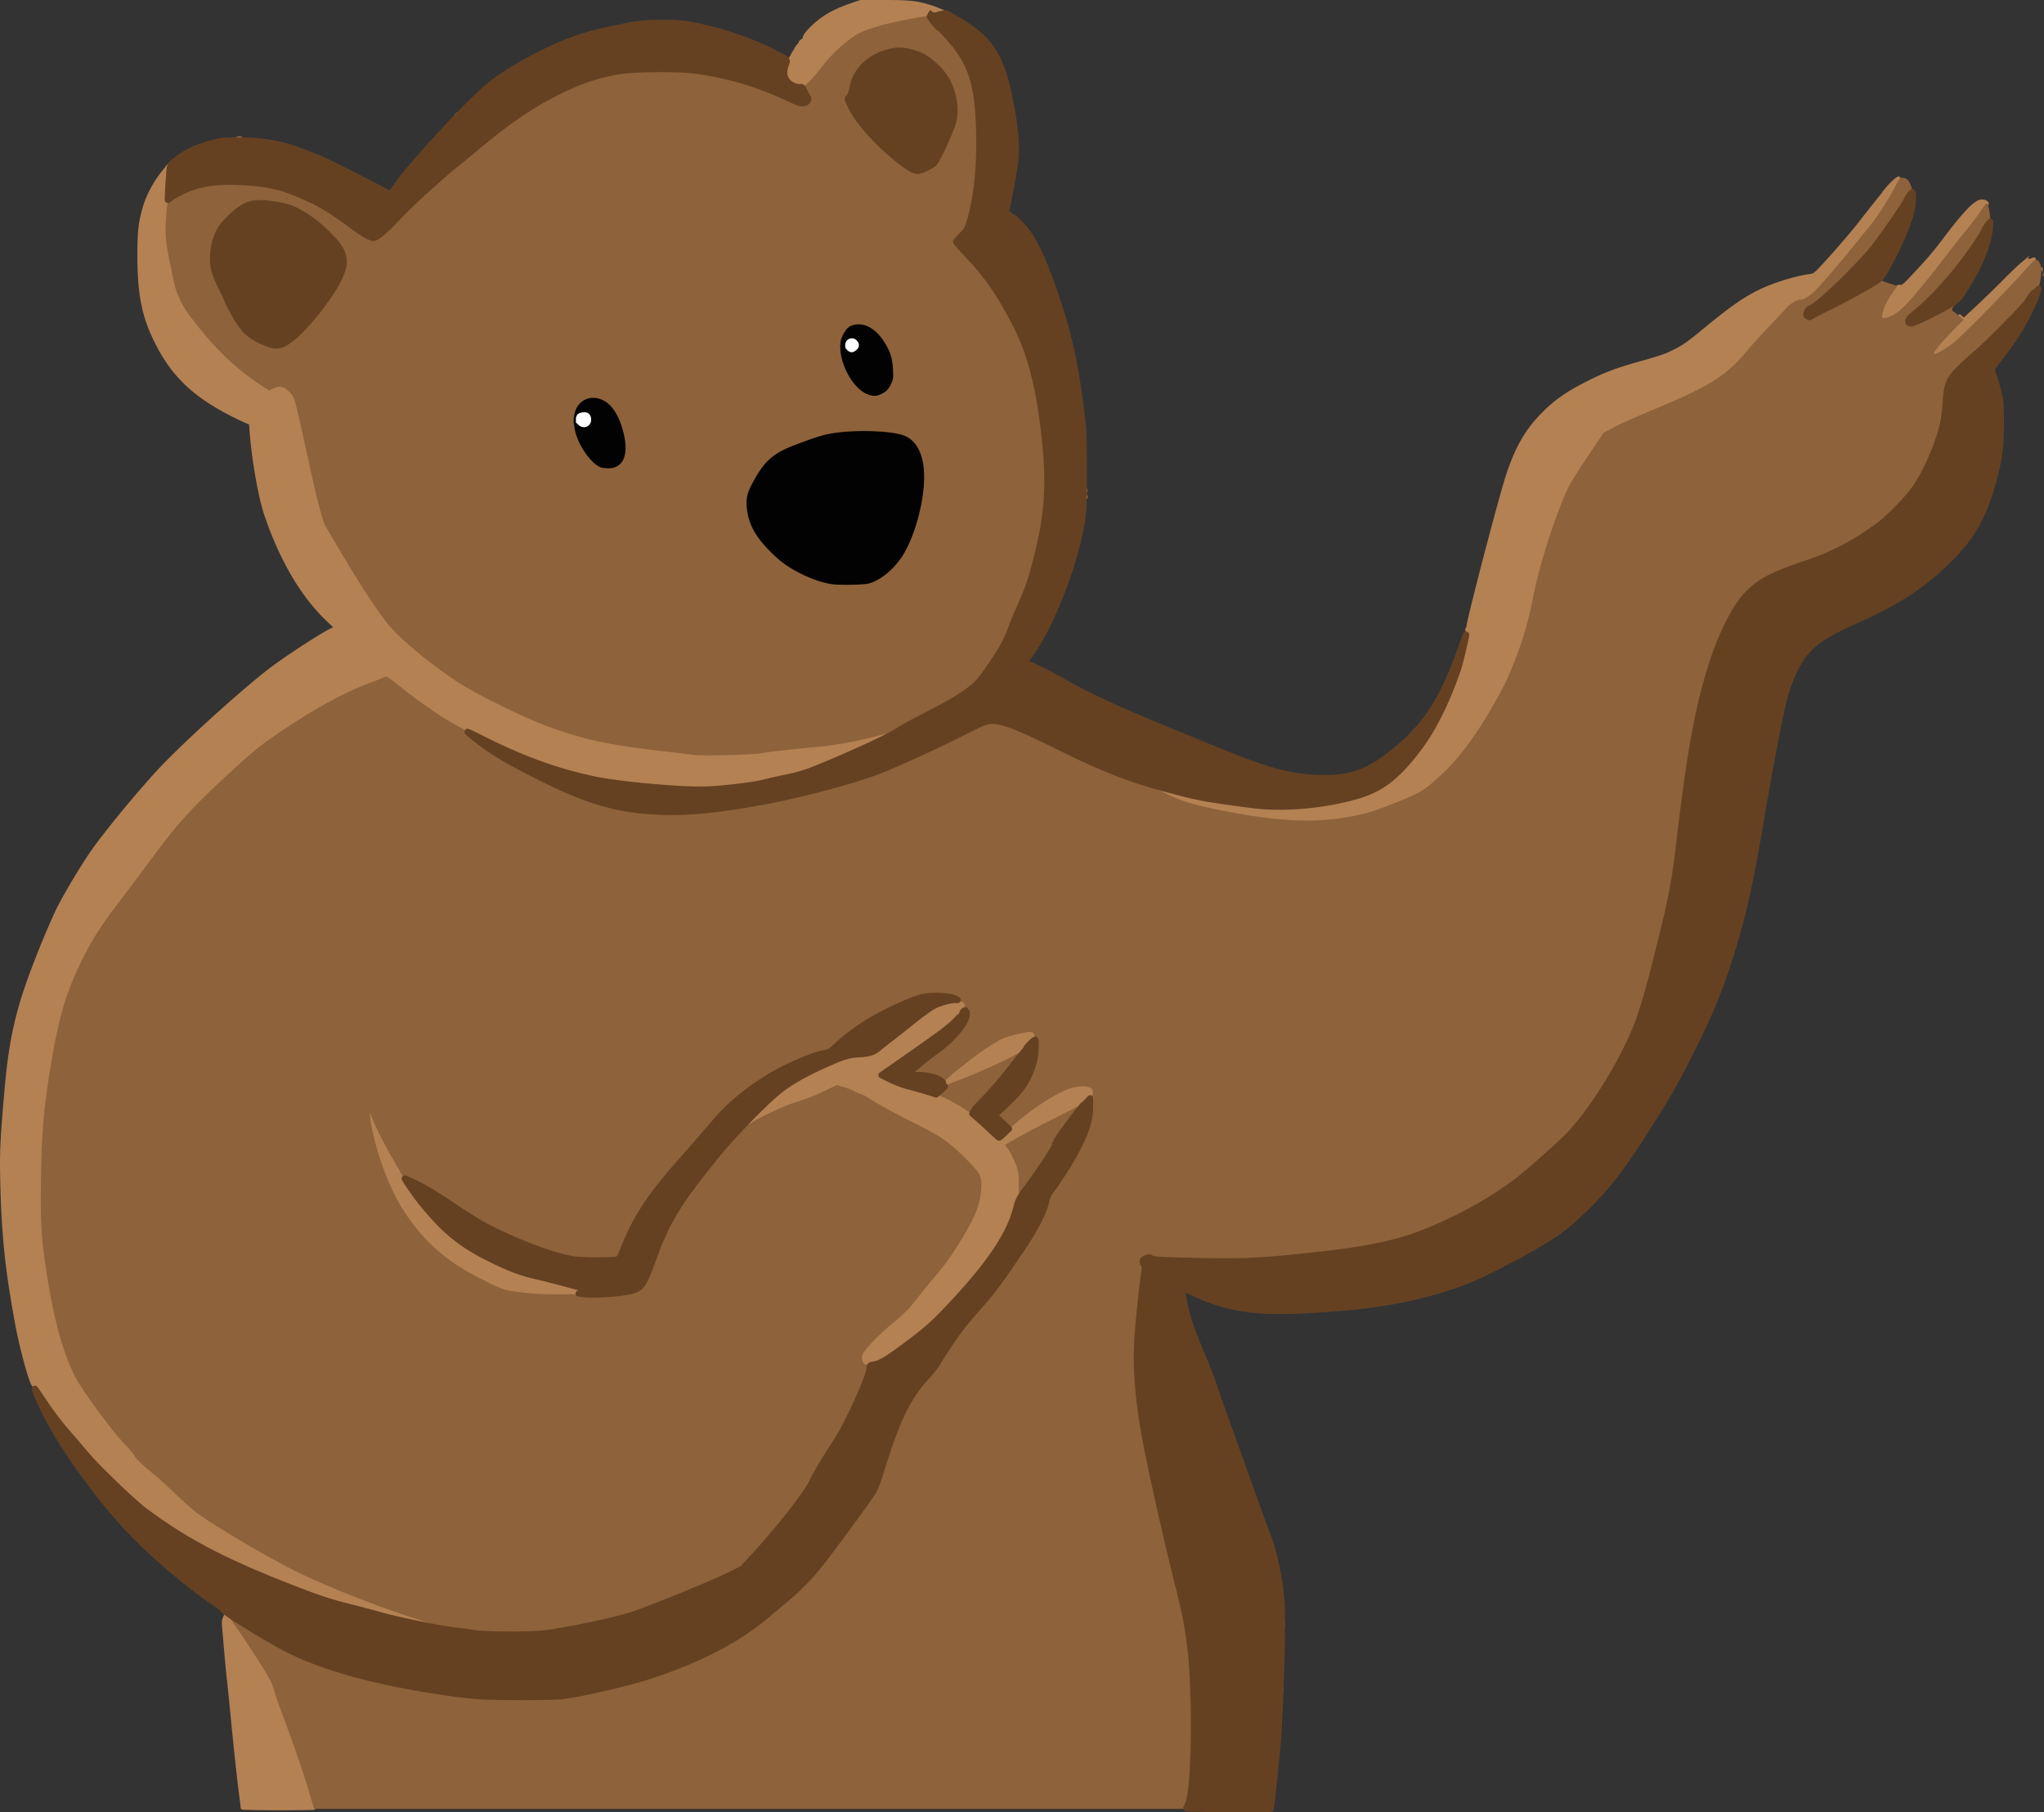 <svg width="493" height="437" fill="none" xmlns="http://www.w3.org/2000/svg"><rect width="100%" height="100%" fill="#333333" stroke="none"/><circle cx="141.5" cy="101.5" r="4.5" fill="#fff"/><circle cx="205.5" cy="83.5" r="4.5" fill="#fff"/><path d="M207.541 0a.326.326 0 00-.106.018l-2.577.89c-3.108 1.075-5.59 2.37-7.633 3.996-.92.733-1.828 1.601-2.495 2.349a8.611 8.611 0 00-.795 1.006 2.193 2.193 0 00-.219.408c-.051.13-.101.268-.029.456-.037-.099 0-.057-.06.029-.06.085-.174.198-.311.287-.182.12-.335.238-.451.351a.852.852 0 00-.152.184c-.022.038-.048.082-.059.16-.002.011.014.03.014.045-.009.02-.037.069-.08.132-.09.132-.238.318-.413.509-.197.215-.36.431-.475.625a1.466 1.466 0 00-.135.284.625.625 0 00-.032.198.829.829 0 00-.112.105c-.071.08-.141.175-.216.289-.152.228-.322.53-.485.862a4.88 4.88 0 01-.444.748 1.304 1.304 0 01-.149.169c-.137.008-.271.051-.351.138a.698.698 0 00-.174.44c-.003.033-.049.26-.122.51-.074.252-.173.55-.277.83-.343.917-.367 1.814-.064 2.613.304.799.925 1.486 1.811 2.027.878.535 1.916.602 2.893.275.976-.328 1.899-1.042 2.613-2.07 3.087-4.442 7.881-9.007 11.095-10.625 2.714-1.366 8.7-2.872 16.971-4.225.922-.151 1.76-.306 2.372-.434a13.8 13.8 0 00.736-.17c.09-.025.163-.047.227-.071.032-.013.062-.024.103-.05a.332.332 0 00.079-.064.32.32 0 00.093-.23c0-.141-.06-.205-.097-.25a.678.678 0 00-.11-.101 2.132 2.132 0 00-.264-.166 9.893 9.893 0 00-.817-.387 26.268 26.268 0 00-2.335-.864C221.271.203 219.434 0 213.399 0h-5.858zm-14.872 10.184c.009.183.182.481 0 0zm-82.033 17.113c-.724.55-.842 3.516-2.143 2.948.587-.802 1.257-3.92 2.143-2.948zm-53.973 5.925c-1.604.816 1.4-1.135 1.944.108-1.433-.282-.99-.178-1.944-.108zM40.86 39.364c-.452.097-1.322 1.186-.971.927-2.414 2.69-4.468 6.322-5.433 9.614-1.06 3.617-1.319 5.896-1.319 11.572 0 9.673 1.074 14.986 4.347 21.468 4.012 7.945 9.305 12.926 18.726 17.641a78.71 78.71 0 002.206 1.063c.63.29 1.056.483 1.308.551.212.056.25.084.291.154.041.069.09.263.111.631.407 6.753 2.071 16.636 3.558 21.039 3.827 11.34 9.1 20.236 15.552 26.193l1.11 1.025-.588.3c-2.688 1.37-10.062 6.151-14.05 9.098-5.767 4.262-18.804 15.924-26.018 23.266-4.465 4.545-13.193 14.971-17.245 20.598-2.627 3.648-7.176 11.234-8.988 14.99-.94 1.951-2.769 6.196-4.076 9.464-5.429 13.564-7.156 20.679-8.336 34.347-1.013 11.721-1.15 14.71-.988 21.475.32 13.376 1.164 21.403 3.674 34.963.533 2.879 1.403 6.486 2.208 9.381.403 1.448.79 2.716 1.112 3.632.16.457.305.825.433 1.094.065.134.124.242.191.335.034.047.07.09.122.134.015.012.052.014.07.026-.049.129-.098.228-.048.416.025.095.138.243.283.272.026.005.032-.012.055-.012.017.015.025.021.051.048.093.098.233.265.396.477.328.424.759 1.036 1.208 1.724 2.254 3.454 4.081 5.874 6.433 8.52a175.109 175.109 0 013.702 4.325c2.283 2.781 10.52 10.938 13.298 13.169 9.042 7.258 19.088 12.721 34.914 18.996 7.915 3.139 10.76 4.113 15.497 5.305a366.03 366.03 0 017.695 2.046c2.144.6 6.358 1.588 9.395 2.203 3.062.621 4.956.972 5.782 1.064.206.023.316.043.478.012.041-.007.092-.01.176-.079a.355.355 0 00.112-.175.354.354 0 00-.013-.213c-.043-.104-.089-.131-.122-.157a.58.58 0 00-.091-.059c-.237-.13-.649-.265-1.358-.484-13.35-4.136-23.74-8.074-33.143-12.559-6.246-2.98-19.51-10.73-24.624-14.385-.977-.698-3.419-2.837-5.353-4.7-1.947-1.877-4.261-3.987-5.194-4.729-1.27-1.011-2.345-1.936-3.148-2.702-.802-.767-1.336-1.398-1.495-1.71-.15-.29-.489-.704-.972-1.27a46.465 46.465 0 00-1.724-1.894c-2.765-2.878-10.18-13.008-11.595-15.815-3.055-6.055-5.196-13.952-7.066-26.134-1.226-7.982-1.432-13.001-1.072-26.102.238-8.637.704-13.339 2.26-22.792 1.879-11.407 3.617-17.355 7.232-24.757 2.559-5.238 4.885-8.919 9.107-14.406a625.329 625.329 0 007.01-9.326c6.874-9.37 10.424-13.33 19.053-21.257 7.002-6.431 7.973-7.208 14.254-11.397 7.586-5.059 14.46-8.733 20.48-10.955a73.458 73.458 0 002.076-.801c.292-.118.544-.224.742-.311a3.53 3.53 0 00.433-.211c.06-.038.055-.038.115-.029.06.008.195.056.411.188.433.264 1.174.837 2.453 1.864 6.41 5.144 11.264 8.338 17.087 11.239 8.596 4.283 14.608 6.89 19.889 8.621 4.082 1.339 11.1 2.994 14.744 3.475 1.975.261 4.853.638 6.397.839 4.623.6 14.118 1.043 17.526.808 5.956-.411 10.043-.942 13.292-1.732 1.8-.438 4.549-1.069 6.097-1.401 2.911-.624 4.84-1.332 12.229-4.483 2.043-.871 5.352-2.393 8.156-3.724a202.098 202.098 0 003.604-1.746c.463-.232.839-.425 1.104-.57.133-.072.237-.131.316-.181.04-.025.073-.047.108-.075.017-.014.035-.028.06-.057.026-.029.087-.064.087-.225l-.012-.089s-.021-.058-.036-.082a.329.329 0 00-.094-.098c-.058-.04-.094-.046-.12-.051-.051-.011-.071-.008-.09-.007-.039 0-.065.004-.098.009-.065.01-.146.025-.248.046-.206.042-.496.108-.853.194-.715.171-1.698.419-2.779.704-6.049 1.594-10.239 2.366-15.588 2.874-6.744.64-10.882 1.11-13.262 1.509-1.034.174-4.661.399-8.038.486-4.912.126-6.601.086-8.853-.212a304.796 304.796 0 00-6.217-.738c-12.636-1.358-19.515-2.83-28.187-6.029-5.761-2.125-17.081-7.681-21.39-10.493-6.545-4.271-14.206-10.609-16.826-13.88-3.132-3.908-7.32-10.368-13.068-20.167-1.095-1.866-2.167-3.749-2.332-4.081-.098-.196-.281-.711-.495-1.414a76.484 76.484 0 01-.74-2.642 184.655 184.655 0 01-1.735-7.233c-2.198-10.03-3.235-14.815-3.902-17.291-.334-1.238-.575-1.905-.84-2.371-.265-.467-.546-.706-.883-1.043-.665-.667-1.298-1.088-1.985-1.233-.686-.145-1.393.002-2.16.374l-.887.43-1.739-1.14c-6.55-4.296-11.852-9.5-17.528-17.212-1.571-2.135-2.793-4.793-3.322-7.22-1.864-8.558-2.01-9.487-1.988-12.854.011-1.791.141-5.009.288-7.126.148-2.127.331-4.92.408-6.212l.14-2.343a.323.323 0 00-.329-.343h.002zm417.137 3.202c-1.132-.197-6.086 6.281-3.09 2.737-1.483 1.754-3.665 4.498-6.878 8.612-1.34 1.715-4.267 5.152-6.485 7.612-1.982 2.197-3.002 3.32-3.632 3.888-.63.567-.795.577-1.333.656-3.589.526-8.316 1.95-11.707 3.523-4.131 1.918-7.652 4.381-14.986 10.471-2.369 1.967-4.035 3.142-5.566 3.933-2.596 1.343-3.508 1.665-9.315 3.3-5.332 1.5-8.149 2.575-12.381 4.721-4.705 2.386-7.582 4.383-10.503 7.296-4.074 4.063-6.427 8.053-8.73 14.784-.861 2.516-3.332 11.593-5.572 20.159a854.986 854.986 0 00-2.946 11.549 187.912 187.912 0 00-.898 3.793 30.53 30.53 0 00-.23 1.116 4.833 4.833 0 00-.052.338.577.577 0 00.011.258c-.118.058-.224.144-.261.253a.657.657 0 00.023.465c-.017-.045-.002-.003 0 .061 0 .063-.004.157-.014.271-.021.228-.065.541-.127.91-.125.74-.322 1.712-.556 2.754-.468 2.084-1.088 4.459-1.566 5.842-1.495 4.326-4.124 10.358-5.739 13.185-3.839 6.716-9.507 12.854-13.76 14.995-5.791 2.917-19.377 4.958-27.519 4.097-8.166-.863-15.507-2.107-20.066-3.392-1.12-.316-2.693-.62-3.578-.687l-1.523-.116c-.352-.026-.485.451-.17.61l2.246 1.134c1.258.634 3.365 1.511 4.734 1.969 4.543 1.52 16.653 3.736 23.843 4.379 3.206.286 10.476.113 13.421-.323 5.177-.767 7.397-1.382 13.075-3.619 6.757-2.662 7.426-3.073 12.11-7.425 3.839-3.568 7.951-9.111 11.972-16.114 2.853-4.97 3.376-6.048 5.466-11.273 1.844-4.61 3.367-9.897 4.368-15.157 1.577-8.29 6.195-22.311 9.015-27.435.545-.991 2.583-4.173 4.491-7.004l3.428-5.088 2.028-1.065c2.287-1.202 3.977-1.958 10.861-4.855 12.976-5.46 16.784-7.906 21.856-14.038.943-1.14 3.436-3.878 5.513-6.052a335.106 335.106 0 002.763-2.923c.37-.397.68-.734.909-.986.23-.253.358-.391.438-.505.049-.07.264-.268.539-.463.274-.195.613-.406.948-.594.335-.188.668-.352.92-.453a2.13 2.13 0 01.298-.1c.065-.013.086.037-.037-.04.17.105.273.075.385.061.113-.012.231-.04.362-.079.263-.077.572-.2.884-.356 1.752-.876 3.904-3.262 11.676-12.693 4.72-5.728 5.74-7.047 6.916-8.944 1-1.613 2.051-3.432 2.836-4.872.392-.72.717-1.345.938-1.806.11-.23.195-.419.25-.567.028-.075.049-.137.063-.206a.503.503 0 00.013-.122c-.002-.053-.002-.145-.103-.246a.51.51 0 00-.274-.134h-.002zm20.039 5.532c-.925.027-1.936.703-3.338 2.112-1.402 1.408-3.195 3.585-5.591 6.737-3.052 4.016-4.001 5.134-7.799 9.19-1.139 1.216-1.809 1.903-2.228 2.25-.209.172-.353.256-.446.29a.357.357 0 01-.234.013 1.141 1.141 0 00-.952.213c-.293.234-.573.605-1.034 1.243-.582.805-1.27 1.82-1.553 2.296-.283.478-.588 1.25-.838 2.013-.249.763-.442 1.467-.442 1.93 0 .108.007.222.069.347.061.124.195.23.321.27.253.08.484.039.86-.017 1.309-.194 2.875-1.147 4.422-2.604 1.653-1.556 5.966-6.735 9.435-11.302a277.848 277.848 0 015.221-6.624c1.413-1.723 3.189-4.038 3.97-5.178a17.54 17.54 0 011.046-1.388c.146-.172.273-.306.359-.385.025-.022.033-.027.048-.038a.324.324 0 00.244-.094.382.382 0 00.118-.252.39.39 0 00-.027-.162c-.059-.163-.146-.253-.271-.38-.334-.34-.86-.493-1.359-.479h-.001zm12.372 14c-3.22 1.458 1.405-2.45-2.894 1.234-.301.253-.675.588-1.102.982a93.703 93.703 0 00-2.982 2.894c-2.123 2.146-5.244 5.185-6.924 6.741l-2.852 2.642-.286-.257-.505-.453c-.304-.274-.73.153-.456.457l.461.512.258.288-2.885 2.963a65.127 65.127 0 00-2.359 2.551c-.664.762-1.139 1.339-1.333 1.694a6.668 6.668 0 00-.354.74c-.039.1-.067.182-.083.274-.008.046-.02.092 0 .183.01.046.031.111.093.174.063.062.167.1.242.1.137 0 .218-.034.332-.075.113-.041.243-.098.39-.167.295-.138.657-.329 1.054-.552a30.105 30.105 0 002.453-1.537c.928-.655 3.187-2.724 5.129-4.673a506.698 506.698 0 009.902-10.267c1.5-1.6 2.806-3.018 3.738-4.062.467-.522.839-.95 1.099-1.266a7.76 7.76 0 00.306-.389c.037-.051.067-.096.094-.142.026-.046.068-.059.068-.223a.408.408 0 00-.152-.294.397.397 0 00-.183-.073.892.892 0 00-.269 0zm1.986 2.367c-.56.371 1.215 1.855.292 2.135.265-.615-.265-2.66 0-2.044a.358.358 0 00-.292-.091zm-9.419 35.602c-.876.286-.45 1.978-.486 1.746 0 .622.009 1.078.025 1.318.004.061.008.107.017.158.005.025 0 .044.037.115.018.035.04.116.192.166a.359.359 0 00.241-.016.288.288 0 00.116-.093c.083-.104.063-.122.069-.149a2.546 2.546 0 00.034-.27c.049-.636.05-1.686 0-2.39a4.122 4.122 0 00-.019-.215c-.006-.056-.002-.08-.033-.168-.006-.016-.013-.035-.033-.068-.02-.032-.052-.091-.161-.133l.001-.001zm-221.287 8.198c-.539-.385-.587 2.634-.404.973-.002.013-.002.025-.002.038 0 .329.006.561.031.722.006.04.01.075.03.129.011.027.02.061.068.116.047.055.2.14.335.105.135-.036.175-.11.2-.148.024-.038.033-.064.041-.087a.893.893 0 00.033-.128c.069-.359.067-.877.006-1.281a2.193 2.193 0 00-.025-.134c-.011-.041-.008-.071-.064-.155-.028-.042-.089-.136-.249-.15zm-.115 9.197c-.418.574 1.482 2.557.379 2.929-.062-1.884.915-2.341-.379-2.929zm80.081 58.387c-.723.55-.841 3.516-2.142 2.948.587-.802 1.256-3.918 2.142-2.948zm-23.153 11.312c-1.613.805 2.372-.793 2.306.265-1.387-.622-1.468-.238-2.306-.265zm-88.458 53.964c-2.345.025-4.014.61-6.479 2.26-2.362 1.581-7.249 5.695-9.056 7.628-.394.422-.787.806-1.095 1.079a5.034 5.034 0 01-.383.314 1.182 1.182 0 01-.106.069c-.018.01-.031-.006.063-.006-.147 0-.213.032-.337.072-.123.04-.272.095-.441.162-.339.134-.758.316-1.182.517-1.224.578-1.776.704-3.391.771-2.399.101-4.271.647-8.318 2.411-5.829 2.541-10.043 5.075-13.162 7.933-1.148 1.052-2.743 2.666-4.057 4.065a58.559 58.559 0 00-1.668 1.839 12.02 12.02 0 00-.509.624 2.67 2.67 0 00-.153.221c-.04.067-.092.09-.092.275 0 .118.123.288.225.327.102.039.161.028.211.021.101-.014.177-.044.27-.083a4.76 4.76 0 00.667-.36c3.207-2.014 9.199-4.726 12.303-5.576 1.2-.329 3.591-1.289 5.399-2.159l3.142-1.511 1.54.465c.894.27 1.982.704 2.291.889.428.255 1.161.572 1.708.745.461.146 1.312.566 1.792.89 2.1 1.419 5.701 3.395 11.087 6.093 6.633 3.321 8.326 4.491 12.44 8.605 1.77 1.768 2.711 2.804 3.173 3.753.463.949.492 1.858.39 3.499-.22 3.535-1.604 6.861-5.45 12.993-2.255 3.595-3.296 5.008-6.13 8.325a149.28 149.28 0 00-3.679 4.536c-2.1 2.709-3.016 3.63-6.468 6.501-2.434 2.024-4.432 4.005-6.039 5.991-.584.722-.933 1.438-1.012 2.104-.078.666.152 1.298.683 1.683.45.325 1.085.393 1.82.321.736-.073 1.58-.301 2.447-.674.353-.152.906-.488 1.645-.971a84.333 84.333 0 002.65-1.819 156.556 156.556 0 006.375-4.787c1.207-.959 4.243-3.966 6.948-6.861 9.561-10.237 13.663-16.551 15.484-23.909.541-2.186.61-2.9.503-5.161-.13-2.763-.502-4.162-1.78-6.693-.398-.789-.909-1.664-1.218-2.046l-.232-.286 3.101-1.752c1.875-1.059 6.1-3.268 9.365-4.896 3.746-1.868 5.941-3.038 7.19-3.978.624-.469 1.021-.886 1.236-1.33.216-.444.221-.905.109-1.351-.104-.414-.439-.712-.854-.899-.415-.186-.93-.283-1.516-.311-1.171-.055-2.626.175-4.039.703-3.911 1.464-11.966 7.016-14.553 10.042-.446.522-1.153 1.197-1.484 1.432l-.481.343-1.974-1.887c-6.152-5.882-9.851-7.887-19.055-10.331a35.853 35.853 0 01-4.053-1.351c-1.236-.497-2.266-1.014-2.717-1.362-.038-.03-.023-.014-.041-.032.116-.125.519-.428 1.315-.965 2.124-1.433 8.497-5.929 12.145-8.567 3.054-2.209 5.255-4.25 5.992-5.696.252-.493.419-.908.477-1.287.058-.378-.013-.751-.255-1.016s-.597-.402-1.043-.485c-.445-.083-.998-.11-1.684-.103zm18.222 7.476a9.284 9.284 0 00-1.24.129c-1.986.316-3.846.841-5.434 1.54-1.823.803-5.798 3.445-8.343 5.519-1.206.983-2.5 2.011-2.828 2.251-.412.301-1.54 1.308-2.609 2.309-.534.5-1.008.954-1.346 1.285-.168.166-.302.3-.394.398a2.057 2.057 0 00-.112.122c-.015.018-.027.031-.05.07-.012.02-.035.033-.046.137-.002.012-.002.027-.002.044.001.018.007.059.007.059l.071.143.137.094s.043.013.061.016a.473.473 0 00.049.003h.004c.089 0 .08-.009.097-.014a4.22 4.22 0 00.187-.06c.109-.037.258-.09.437-.155.358-.131.837-.31 1.354-.507a429.32 429.32 0 013.497-1.313c1.706-.63 4.75-1.941 7.567-3.22 2.817-1.278 5.361-2.494 6.181-3.023 1.192-.768 2.269-1.627 3.06-2.408.395-.391.718-.761.951-1.1.233-.339.391-.638.391-.967 0-.42-.111-.808-.413-1.051-.303-.243-.712-.311-1.234-.3v-.001zM89.229 267.988c-.729-.19-.254 1.667-.337 1.127.904 7.37 4.42 17.274 8.188 23.039 4.958 7.589 10.33 12.319 18.838 16.59 5.309 2.665 5.925 2.86 10.187 3.273 2.11.204 4.184.421 4.527.47.326.047.905.056 1.674.051.77-.005 1.711-.03 2.68-.068 1.938-.076 3.975-.203 4.992-.345.938-.131 2.269-.177 2.848-.112.238.027.425.046.569.056.145.011.224.022.351-.002.032-.006.07-.012.131-.048a.37.37 0 00.165-.282.315.315 0 00-.091-.239c-.033-.037-.058-.054-.081-.07-.093-.062-.174-.094-.299-.146-.244-.101-.708-.243-1.379-.435-.672-.193-1.537-.429-2.524-.69a308.712 308.712 0 00-6.806-1.705c-5.271-1.255-8.99-2.456-12.241-3.948-5.615-2.576-10.317-5.579-13.278-8.46-3.641-3.541-7.81-8.864-10.242-13.072-4.194-7.256-5.71-10.144-6.93-13.189a69.74 69.74 0 00-.456-1.12c-.111-.264-.15-.39-.267-.537-.029-.036-.051-.107-.22-.138zM30.387 368.101a.323.323 0 00-.225.545l1.399 1.465c.386.404.744.771 1.012 1.039a15.462 15.462 0 00.435.418.876.876 0 00.049.039c.01.007.02.015.042.027.022.012.036.041.16.041.057 0 .165.012.283-.117a.377.377 0 00.092-.23.37.37 0 00-.03-.152c-.057-.145-.122-.201-.23-.32-.218-.237-.61-.618-1.29-1.268l-1.465-1.399a.322.322 0 00-.232-.088zm24.02 20.506c-1.137 2.601-1.014 1.589-.57 6.939.283 3.399.662 7.492.845 9.114.181 1.604.654 6.246 1.05 10.305.782 8.016 1.47 14.331 2.004 18.378a222.619 222.619 0 01.312 2.48c.017.152.025.293.025.241 0 .127.073.214.115.25.042.036.07.047.091.057a.42.42 0 00.094.028c.051.012.102.018.166.025.127.013.3.025.524.037.446.023 1.085.043 1.872.061 1.575.034 3.744.056 6.13.056 2.385 0 4.553-.012 6.127-.032.786-.01 1.424-.022 1.868-.035.222-.006.394-.013.517-.02.061-.004.11-.008.152-.013.021-.003.04-.005.071-.013.016-.004.034-.007.074-.026.02-.01.047-.023.086-.061.02-.019.062-.085.062-.085l.035-.147c0-.075-.008-.083-.014-.111a9.24 9.24 0 00-.097-.354 27.799 27.799 0 00-.237-.75 87.121 87.121 0 01-.829-2.748c-1.022-3.591-3.635-11.285-5.46-16.076-1.028-2.702-2.185-5.927-2.558-7.128-1.116-3.593-1.412-4.194-4.316-8.747a295.046 295.046 0 00-4.926-7.422 159.209 159.209 0 00-2.03-2.906 29.926 29.926 0 00-.643-.865 4.795 4.795 0 00-.204-.247.884.884 0 00-.086-.086c-.016-.014-.033-.029-.063-.047-.03-.019-.07-.055-.188-.052zm254.996 1.314c-.559.371 1.215 1.855.292 2.135.265-.615-.265-2.659 0-2.044a.359.359 0 00-.292-.091zm-.488 15.415c-.478.517 1.426 2.277.355 2.662-.059-1.698.987-2.087-.355-2.662z" fill="#B48153"/><path d="M224.263 3.843c-.142-.143-4.646.653-8.672 1.532-3.536.772-6.489 1.706-8.305 2.627-2.656 1.347-6.312 4.61-9.006 8.036-2.182 2.775-3.32 4.014-4.212 4.585l-.586.375.526 1.024c.289.564.658 1.21.819 1.435.405.566-.004 1.157-.975 1.408-.664.173-1.174.004-3.964-1.31-7.259-3.42-15.07-5.676-22.883-6.61-4.187-.501-14.223-.374-17.69.225-5.539.956-9.701 2.39-15.546 5.357-5.805 2.947-11.161 6.604-18.077 12.344a496.502 496.502 0 01-5.155 4.225c-4.366 3.498-9.314 8.02-14.761 13.495-2.441 2.453-4.54 4.366-4.983 4.54-1.069.422-2.181-.048-4.975-2.1-6.377-4.686-9.663-6.588-15.123-8.752-3.83-1.519-7.432-2.175-13.228-2.408-5.81-.235-9.855.466-13.707 2.372-3.404 1.685-3.346 1.596-3.65 5.551-.401 5.217-.24 6.611 1.917 16.511.54 2.48 1.777 5.17 3.377 7.344 5.692 7.734 11.029 12.974 17.611 17.291l1.892 1.24 1.053-.51c1.455-.707 2.492-.488 3.775.797 1.383 1.385 1.14.486 5.538 20.546 1.129 5.151 2.509 10.385 2.996 11.364.192.386 1.246 2.232 2.342 4.1 5.752 9.805 9.943 16.272 13.096 20.206 2.683 3.35 10.331 9.661 16.901 13.948 4.362 2.847 15.652 8.386 21.454 10.526 8.896 3.281 14.973 4.562 29.319 6.181 2.449.276 5.032.591 5.741.699 1.964.299 14.051.028 16.397-.368 2.354-.397 6.462-.866 13.243-1.51 5.361-.508 9.58-1.286 15.628-2.879 2.153-.568 3.845-.918 3.761-.779-.084.138.249-.052.74-.424.49-.371 3.385-1.96 6.431-3.531 5.852-3.016 7.765-4.134 10.514-6.147 1.906-1.396 2.962-2.649 5.783-6.867 2.16-3.23 3.448-5.651 4.24-7.967.286-.838 1.314-3.315 2.284-5.506 2.004-4.526 2.585-6.259 4.04-12.053 2.554-10.179 2.991-17.311 1.762-28.785-1.244-11.623-3.376-19.924-6.87-26.76-3.824-7.478-6.896-11.953-11.621-16.924-1.559-1.64-2.835-3.1-2.835-3.242 0-.142.571-.803 1.269-1.469.978-.932 1.378-1.533 1.744-2.616 1.822-5.397 2.72-13.082 2.546-21.79-.264-13.209-2.116-18.19-9.562-25.716-1.499-1.514-2.617-2.753-2.485-2.753.132 0 .191-.049.131-.108h.001zm-7.049 8.372c1.587.083 3.52.554 4.971 1.26 2.167 1.053 5.12 3.916 6.256 6.066 1.686 3.19 2.227 7.128 1.382 10.067-.656 2.285-3.862 9.187-4.546 9.79-.219.192-1.018.677-1.778 1.078-2.253 1.192-2.715 1.071-6.454-1.686-4.449-3.282-10.108-9.56-11.76-13.049-.275-.58-.599-1.25-.721-1.489-.166-.326-.105-.543.247-.87.267-.25.583-1.019.736-1.792.419-2.123.676-2.781 1.662-4.257 1.718-2.573 5.002-4.515 8.565-5.064a7.181 7.181 0 011.44-.054zm-27.833 6.672c0 .132.422.62.938 1.086.515.466 1.069.847 1.23.847.16 0-.033-.2-.431-.442a5.564 5.564 0 01-1.231-1.085c-.278-.354-.506-.537-.506-.406zm-76.668 6.632c-.105.027-.405.325-1.133 1.101l-1.045 1.113 1.113-1.045c.612-.574 1.113-1.075 1.113-1.113 0-.044-.013-.065-.048-.056zm345.861 17.38c-.381.067-.576.408-1.225 1.641-2.016 3.835-4.511 7.713-6.597 10.256a1850.623 1850.623 0 00-4.969 6.092c-3.12 3.841-7.069 8.364-8.422 9.645-1.052.996-2.77 1.943-3.127 1.722-.298-.184-2.696 1.153-3.108 1.734-.162.229-1.998 2.199-4.08 4.377-2.081 2.178-4.57 4.91-5.529 6.07-5.048 6.104-8.767 8.49-21.732 13.946-6.885 2.897-8.591 3.659-10.886 4.866l-2.1 1.104-3.474 5.155c-1.911 2.835-3.938 5.998-4.505 7.029-2.868 5.211-7.464 19.194-9.05 27.531-.997 5.24-2.515 10.509-4.35 15.097-2.089 5.223-2.594 6.265-5.446 11.233-4.01 6.984-8.111 12.506-11.912 16.037-4.681 4.35-5.254 4.701-12.008 7.362-4.655 1.834-5.558 2.13-8.435 2.762-9.578 2.108-19.187 1.733-34.087-1.329-5.874-1.207-9.071-2.204-12.287-3.831l-2.246-1.136 1.406.101 1.406.103-2.109-.597c-7.918-2.241-14.516-4.901-24.787-9.994-9.744-4.831-13.248-6.158-15.865-6.009-1.393.079-1.943.299-6.443 2.575-5.993 3.031-15.53 7.423-19.941 9.183-6.68 2.666-21.119 6.463-30.788 8.095-4.315.729-10.917 1.642-13.707 1.895-7.229.658-16.396-.111-22.829-1.914-8.532-2.391-24.6-10.548-30.757-15.612-.866-.712-1.509-1.399-1.43-1.527.078-.127.03-.162-.108-.077-.137.085-.285.07-.329-.034-.043-.104-.869-.595-1.836-1.091-3.742-1.92-9.417-5.796-14.732-10.061-2.561-2.056-2.952-2.295-3.352-2.045-.25.156-1.686.738-3.193 1.294-6.053 2.234-12.946 5.92-20.547 10.989-6.283 4.191-7.29 4.995-14.292 11.428-8.637 7.934-12.216 11.927-19.095 21.304a618.08 618.08 0 01-7.007 9.32c-4.229 5.497-6.574 9.207-9.14 14.462-3.628 7.427-5.38 13.424-7.26 24.846-1.558 9.459-2.027 14.19-2.265 22.835-.36 13.107-.152 18.164 1.075 26.161 1.873 12.196 4.018 20.127 7.097 26.23 1.476 2.927 8.826 12.953 11.651 15.893 1.248 1.298 2.436 2.688 2.64 3.088.408.796 2.179 2.487 4.731 4.517.902.718 3.23 2.837 5.171 4.708 1.943 1.872 4.367 4.001 5.39 4.731 5.257 3.759 18.375 11.408 24.887 14.514 9.232 4.402 22.817 9.536 32.797 12.395 1.299.372 1.837.623 1.64.763-.184.131-.04.153.386.06.375-.083.746-.044.826.085.08.13.881.299 1.78.376.898.077 2.688.32 3.977.54 3.386.577 14.842.558 18.51-.031 7.514-1.206 15.585-2.946 19.852-4.281 3.611-1.129 19.02-7.378 22.862-9.271l3.819-1.882 2.837-3.08c6.067-6.59 12.767-15.138 14.005-17.867.794-1.752 3.033-5.516 5.838-9.816 2.112-3.237 4.641-8.409 6.733-13.768 1.338-3.427 1.556-4.625.842-4.625-.852 0-1.458-.679-1.458-1.633 0-.701.205-1.156.918-2.037 1.591-1.966 3.573-3.932 5.994-5.946 3.457-2.875 4.411-3.834 6.517-6.551 1.049-1.354 2.7-3.389 3.67-4.524 2.837-3.322 3.899-4.763 6.157-8.363 3.855-6.148 5.274-9.539 5.499-13.145.206-3.305-.111-3.956-3.657-7.501-4.124-4.123-5.883-5.34-12.523-8.665-5.382-2.695-8.978-4.671-11.052-6.072-.516-.348-1.359-.766-1.874-.93-.516-.163-1.254-.485-1.641-.715-.386-.231-1.45-.645-2.363-.92l-1.66-.501-3.255 1.565c-1.791.861-4.196 1.823-5.345 2.138-3.169.868-9.141 3.574-12.389 5.614-.483.304-.879.463-.879.354 0-.109.817-1.086 1.814-2.171l1.814-1.972-2.411 2.204c-2.767 2.529-4.112 4.015-8.502 9.395-8.782 10.762-11.698 15.481-14.839 24.016-2.569 6.98-2.896 7.535-4.889 8.278-2.215.827-5.058 1.041-14.225 1.07-7.1.023-8.723-.032-12.508-.427-4.378-.457-4.898-.625-10.191-3.282-8.471-4.253-13.779-8.927-18.712-16.477-3.724-5.7-7.222-15.541-8.14-22.902-.139-1.105-.094-1.043.766 1.082.968 2.391 2.86 6.076 5.1 9.93.75 1.289 1.58 2.738 1.846 3.22.266.483.574.879.683.879.11 0 1.48.616 3.046 1.367 1.804.865 4.86 2.715 8.341 5.05 6.105 4.095 7.873 5.115 12.731 7.341 6.343 2.907 12.073 4.917 16.336 5.73 1.61.308 9.135.393 10.545.121.8-.155.851-.235 1.975-3.03 3.084-7.671 6.637-12.908 15.219-22.435a309.28 309.28 0 003.053-3.515 3019.22 3019.22 0 014.095-4.759c4.064-4.711 10.669-9.672 16.768-12.593 3.878-1.857 7.478-3.227 9.237-3.515 1.092-.178 1.453-.388 2.695-1.57 1.93-1.838 5.012-4.208 7.391-5.683 3.786-2.348 10.598-5.513 13.424-6.237 2.703-.693 8.852-.083 8.852.877 0 .115.198.209.44.209.619 0 1.041.596.909 1.286-.064.334.025.699.207.85 1.555 1.29-2.262 6.465-7.418 10.057-1.853 1.29-5.307 4.113-6.895 5.634-.447.428-.437.431.469.171 2.266-.651 6.345-.144 7.825.973.514.387.539.478.238.865-.185.237.352-.229 1.194-1.036s1.855-1.703 2.252-1.992c.397-.288 1.71-1.329 2.918-2.313 2.55-2.078 6.532-4.707 8.336-5.505 1.349-.597 4.214-1.369 5.931-1.598 1.662-.222 1.878.064 2.027 2.691.249 4.359-1.401 8.78-4.56 12.221-1.378 1.502-3.703 3.759-4.735 4.598l-.586.476 1.757 1.636 1.757 1.636-.935 1.018c-.515.56-.08.165.966-.876 3.629-3.615 10.437-8.253 14.156-9.645 2.821-1.055 5.688-.89 5.998.346.101.402.019.863-.232 1.299-.275.48-.388 1.239-.388 2.612 0 3.314-1.083 6.522-3.961 11.733-1.183 2.142-4.537 7.318-5.561 8.581-.457.564-.83 1.453-1.114 2.661-.573 2.43-2.757 6.674-5.609 10.901-5.603 8.302-7.097 10.336-10.036 13.66-1.718 1.944-3.786 4.37-4.594 5.39-1.471 1.859-4.76 6.748-6.021 8.949-.369.645-1.409 1.963-2.311 2.929-4.716 5.051-7.41 10.587-11.287 23.197-.614 1.997-1.442 4.159-1.839 4.803-1.169 1.892-10.064 14.016-12.815 17.464-2.654 3.328-4.965 5.671-8.637 8.755a8156.568 8156.568 0 01-4.568 3.836c-9.973 8.366-24.542 14.478-43.694 18.329-5.066 1.019-6.935 1.169-14.672 1.169-7.281 0-11.662-.222-16.284-.83-13.495-1.775-26.13-4.716-34.326-7.992-5.892-2.354-11.02-5.089-17.451-9.306-1.866-1.224-3.425-2.192-3.465-2.153-.04.04.956 1.536 2.212 3.325 3.207 4.563 8.049 12.187 8.538 13.444.226.58.722 2.056 1.103 3.28.38 1.225 1.534 4.44 2.565 7.147 1.59 4.177 4.36 12.269 5.175 15.113.13.451.516 1.742.859 2.87l.623 2.05h210.256l.512-1.113c.801-1.739 1.271-7.116 1.407-16.109.24-15.824-.6-24.136-3.682-36.434-2.956-11.794-6.769-28.792-8.068-35.967-1.761-9.723-2.307-17.209-1.795-24.602.243-3.501 1.1-11.698 1.638-15.661.144-1.063.115-1.396-.13-1.49-.173-.066-.316-.352-.316-.634 0-.604 1.461-1.275 1.945-.893.573.452 1.889.541 10.942.739 11.86.26 15.802.06 29.992-1.52 12.781-1.423 19.706-3.009 27.296-6.249 7.438-3.176 14.296-7.066 19.917-11.297 3.093-2.329 10.878-9.246 13.11-11.649 5.644-6.076 12.489-17.156 15.899-25.739 1.706-4.293 3.32-10.033 6.589-23.431 1.984-8.129 2.762-12.38 3.646-19.916 2.77-23.592 4.709-34.134 8.275-44.987 1.881-5.722 4.608-11.365 6.977-14.435 3.158-4.095 6.337-5.937 15.485-8.975 10.916-3.626 20.567-10.262 26.097-17.945 2.82-3.918 6.008-11.298 6.992-16.186.205-1.021.465-3.29.576-5.043.316-4.97.846-5.814 7.064-11.233 4.884-4.258 13.824-13.574 13.824-14.406 0-.172.188-.373.418-.446 1.306-.415 2.248-5.405 1.348-7.145-.577-1.116-1.066-1.11-2.081.027-6.285 7.04-17.282 18.203-19.415 19.709-1.627 1.148-3.898 2.387-4.067 2.218-.277-.277 1.687-2.74 4.271-5.359l2.915-2.953-.84-.737c-.463-.406-1.101-.908-1.419-1.117-.74-.485-.729-.605.176-1.922.705-1.026.716-1.073.175-.726-3.316 2.13-9.951 5.406-10.77 5.316-1.132-.123-.852-.914.796-2.252 2.697-2.188 7.75-7.343 10.027-10.23 3.168-4.016 4.349-5.69 6.448-9.142l1.854-3.049-.15-1.637c-.154-1.673-.599-2.9-.923-2.54-.099.11-.712.998-1.361 1.973-.65.974-2.382 3.241-3.85 5.037a296.1 296.1 0 00-5.341 6.78c-3.471 4.566-7.81 9.764-9.402 11.262-1.518 1.43-3.059 2.344-4.248 2.52-1.057.157-1.096-.037-.44-2.144.365-1.174 1.398-2.945 3.021-5.18.269-.37.103-.466-1.816-1.042-1.162-.349-2.113-.74-2.113-.869s-.448.07-.995.442c-1.749 1.189-7.327 4.245-11.252 6.164-2.091 1.024-4.02 2.017-4.286 2.207-.41.294-.549.298-.92.027-.386-.283-.402-.403-.139-1.039.179-.432.562-.81.961-.95 1.912-.666 12.301-10.755 15.597-15.146 2.825-3.764 6.398-8.954 7.536-10.947.642-1.124 1.234-1.976 1.316-1.894.083.083-.005-.365-.194-.995-.494-1.64-1.068-2.319-2.024-2.395a1.87 1.87 0 00-.467 0l.001-.001zM63.11 48.984c.592.021 1.255.081 2.018.175 3.485.43 5.036.895 7.283 2.182 2.737 1.57 4.44 2.899 6.97 5.437 3.965 3.979 4.437 6.278 2.2 10.723-2.436 4.841-8.797 12.588-12.113 14.753-2.063 1.346-3.056 1.395-5.67.279-3.717-1.588-5.191-3.005-7.448-7.162-.8-1.475-1.456-2.767-1.456-2.872 0-.104-.63-1.468-1.4-3.03-.771-1.563-1.562-3.47-1.758-4.237-.73-2.86-.217-6.888 1.219-9.575.9-1.686 4.07-4.783 5.875-5.741 1.358-.72 2.504-.998 4.28-.932zM207.14 78.43c1.118-.016 1.624.106 2.449.589 4.546 2.664 7.091 9.813 4.979 13.982-.445.878-.814 1.232-1.787 1.718-.675.336-1.549.611-1.943.609-1.818-.006-4.62-2.212-6.042-4.756-1.147-2.053-1.925-4.818-1.924-6.84.002-1.634.091-2.039.697-3.154.88-1.616 1.721-2.122 3.571-2.148zm-63.735 17.633c.567.03 1.13.201 1.816.521 2.366 1.105 4.214 4.116 5.073 8.267.782 3.776.378 6.22-1.214 7.354-1.024.729-3.096.858-4.328.27-1.249-.596-2.517-1.895-3.899-3.995-2.032-3.086-2.798-6.955-1.864-9.421.586-1.549 1.196-2.18 2.577-2.667.701-.247 1.271-.36 1.838-.33h.001zm64.27 8.031c2.359-.061 4.46.064 7.066.397 4.78.611 6.356 1.932 7.472 6.263 1.44 5.593-.596 16.213-4.341 22.649-1.168 2.008-4.476 5.381-6.16 6.281-.673.36-1.938.806-2.812.991-1.448.307-4.807.398-6.86.185-4.032-.417-8.801-2.239-12.653-4.834-1.482-.998-5.631-5.269-6.758-6.957-1.717-2.57-2.501-5.417-2.329-8.452.09-1.582.224-2 1.224-3.836 2.891-5.303 5.449-7.705 9.62-9.032.516-.164 1.781-.642 2.812-1.063 4.122-1.681 6.074-2.11 11.247-2.47a57.201 57.201 0 012.472-.123v.001zm54.022 7.509c-.029-.119-.049.67-.049 2.12 0 1.933.035 2.755.08 1.826.044-.928.044-2.509 0-3.514a4.14 4.14 0 00-.031-.432zm-143.401 67.399c-.123 0 .001.148.448.444.386.256.861.461 1.054.457.194-.005-.017-.21-.468-.457-.541-.296-.911-.444-1.034-.444zm187.367 15.506c-.355.054-.065.098.644.098.709 0 .999-.044.644-.098a5.14 5.14 0 00-1.288 0zm-89.314 54.877c-.029-.006-.113.038-.25.133-.716.493-4.231 3.25-4.761 3.734-.106.096.316 0 .937-.215.861-.297 1.547-.828 2.887-2.236.881-.927 1.276-1.398 1.187-1.416zm32.426 2.111l-.933.82c-1.817 1.596-4.111 2.865-9.3 5.141-2.888 1.267-5.982 2.573-6.876 2.903-2.434.898-3.993 1.54-3.77 1.552.109.006-.313.478-.937 1.05l-1.136 1.039.82.288c2.273.796 7.515 3.905 8.418 4.993.17.205.367.373.438.373.071 0-.108-.253-.398-.562-.494-.525-.505-.606-.176-1.23.194-.368 1.058-1.354 1.921-2.192 1.495-1.451 5.577-6.24 8.708-10.218a167.231 167.231 0 012.338-2.903l.883-1.054zm-61.777 12.313c-.105.027-.405.325-1.134 1.101l-1.044 1.113 1.113-1.045c.612-.574 1.113-1.075 1.113-1.113 0-.044-.014-.065-.048-.056zm75.367 1.511l-.638.501c-.35.275-3.3 1.829-6.555 3.452s-7.464 3.823-9.352 4.89l-3.434 1.939.473.584c.629.777 1.887 3.318 2.436 4.918.345 1.007.442 1.967.442 4.382 0 1.701.064 3.019.14 2.929.612-.729 2.745-3.686 5.325-7.386 2.034-2.918 3.126-4.701 3.227-5.272.089-.505.744-1.687 1.581-2.854 2.581-3.599 5.14-6.912 5.339-6.912.108 0 .381-.263.606-.585l.41-.586zm-24.827 5.858l1.633 1.699c.899.934 1.71 1.698 1.803 1.698.092 0 .243-.121.335-.27.108-.175.064-.207-.127-.089-.192.119-.878-.379-1.969-1.428l-1.675-1.61zm-211.58 84.819l1.163 1.23c.64.677 1.193 1.23 1.23 1.23.175 0-.02-.216-1.163-1.297l-1.23-1.163zm283.067 45.988c-.032-.054-.055.404-.055 1.225 0 1.096.04 1.544.09.996.049-.548.049-1.444 0-1.991a.973.973 0 00-.035-.23z" fill="#8E623A"/><path d="M228.246 2.46c-1.505.205-.932.158-1.913.287-2.424 1.095-1.288-1.933-2.85 1.107.252 1.441 3.477 4.475 2.612 3.384 7.37 7.449 9.084 12.065 9.346 25.207.172 8.648-.731 16.274-2.508 21.54-.34 1.006-.618 1.424-1.553 2.317-.365.347-.694.691-.946.982a5.296 5.296 0 00-.32.403 1.774 1.774 0 00-.125.204c-.04.08-.108.15-.108.415 0 .285.066.32.097.38s.058.1.086.143c.057.085.121.17.2.27.158.2.371.453.633.752a74.675 74.675 0 002.023 2.206c4.682 4.926 7.693 9.31 11.498 16.751 3.44 6.728 5.555 14.932 6.794 26.503 1.223 11.423.795 18.406-1.745 28.527-1.451 5.782-2.001 7.423-3.998 11.933-.976 2.203-1.991 4.639-2.308 5.567-.763 2.233-2.014 4.594-4.155 7.794-2.811 4.204-3.764 5.335-5.605 6.683-2.723 1.993-4.572 3.074-10.416 6.087-1.528.787-3.005 1.57-4.158 2.198-.577.314-1.072.59-1.455.81-.383.22-.625.36-.819.506-.622.468-2.814 1.642-5.83 3.069-3.015 1.427-6.915 3.164-11.202 4.976-5.093 2.152-6.469 2.607-10.168 3.359-1.691.343-4.058.879-5.311 1.204-2.331.604-9.31 1.457-13.669 1.636-5.505.227-20.837-1.135-26.762-2.385-9.171-1.935-17.182-4.836-27.058-9.807-.955-.48-1.822-.906-2.456-1.207a25.47 25.47 0 00-.764-.352 4.378 4.378 0 00-.244-.101c-.037-.013-.068-.026-.143-.043-.038-.009-.075-.026-.215-.019-.069.003-.177.003-.348.107-.172.104-.357.411-.357.634 0 .248.069.327.106.393a.966.966 0 00.096.14 2.4 2.4 0 00.172.188c.124.123.28.262.469.425.379.327.89.741 1.463 1.19 1.145.897 2.525 1.921 3.529 2.591 4.745 3.163 15 8.427 21.132 10.857 6.053 2.399 11.393 3.657 17.301 4.071 7.91.554 13.888.115 25.715-1.882 9.734-1.644 24.141-5.425 30.938-8.137 4.463-1.781 13.983-6.167 20.001-9.211 2.247-1.137 3.507-1.757 4.327-2.085.821-.328 1.161-.374 1.825-.412 2.33-.132 5.765 1.11 15.494 5.934 11.224 5.565 17.511 8.03 26.917 10.547 7.701 2.061 8.529 2.216 20.244 3.773 7.627 1.014 17.507.168 25.666-2.181 6.211-1.788 10.181-4.888 15.533-12.063 3.519-4.718 6.708-11.195 9.406-19.043.277-.806.758-2.711 1.194-4.551.218-.92.419-1.812.566-2.512.073-.35.132-.652.174-.891.042-.24.083-.322.065-.616-.003-.049-.003-.116-.059-.247a.751.751 0 00-.058-.111 1.81 1.81 0 00-.107-.131l-.391-.198-.209-.006s-.116.021-.161.036a.72.72 0 00-.188.098c-.084.06-.115.1-.14.131-.101.121-.094.139-.112.175a2.86 2.86 0 00-.098.218c-.071.171-.164.412-.28.717-.23.609-.544 1.469-.887 2.44-3.945 11.149-7.672 17.316-13.563 22.546-7.711 6.845-12.104 8.568-20.755 8.157-6.466-.307-12.018-1.841-23.303-6.474l-10.427-4.279c-14.404-5.907-21.155-9.025-27.086-12.502-1.452-.851-3.467-1.906-5.204-2.756a56.797 56.797 0 00-2.292-1.069 15.183 15.183 0 00-.809-.328h-.002c.104-.166.107-.203.336-.487 4.006-4.977 9.237-16.978 11.666-26.512 1.797-7.053 1.944-8.464 1.93-18.811-.011-8.106-.081-9.866-.544-13.678-1.505-12.382-3.22-20.111-6.651-29.943-3.814-10.927-6.375-15.453-10.605-18.42-.442-.31-.747-.565-.894-.72-.027-.029-.02-.023-.036-.043.572-2.088 2.01-10.036 2.227-12.253.398-4.058-.212-9.523-1.811-16.706-2.11-9.473-4.986-13.41-13.282-18.176l-1.949-1.119a.738.738 0 00-.367-.098l-.002-.003zm-68.741 2.308c-4.587.012-6.339.253-13.73 1.895-6.489 1.443-11.241 3.27-18.248 7.015-4.433 2.369-7.443 4.32-10.248 6.657-5.126 4.27-18.623 18.877-22.347 24.193-.587.836-.874 1.19-1.032 1.366l-.017-.01a14.85 14.85 0 00-.348-.197 81.548 81.548 0 00-1.155-.62c-.955-.506-2.25-1.18-3.676-1.914a550.913 550.913 0 00-8.45-4.271c-3.246-1.593-8.508-3.648-11.178-4.35-3.712-.976-7.334-1.415-11.61-1.413-3.58.003-4.249.08-6.766.75-3.46.923-5.873 2.035-8.26 3.828-.735.552-1.217.94-1.57 1.324-.352.384-.573.823-.634 1.247-.102.693-.235 2.57-.347 4.379-.056.905-.104 1.775-.132 2.431-.014.328-.024.602-.027.806-.001.103-.001.186.002.264.001.038.002.073.01.127.003.027.006.058.02.113.015.056-.012.136.197.345a.754.754 0 00.494.22.72.72 0 00.236-.022c.106-.026.16-.052.214-.078.108-.051.198-.107.302-.174a9.09 9.09 0 00.716-.525c1.012-.81 4.006-2.196 6.052-2.72 2.876-.735 5.577-.97 9.464-.814 5.756.232 9.24.871 12.985 2.358 5.456 2.167 8.55 3.928 13.9 7.914 1.44 1.073 3.053 2.172 3.846 2.57.342.172.693.326 1.001.442.308.117.46.219.872.219.44 0 .78-.165 1.166-.389.387-.224.809-.532 1.287-.927.958-.79 2.136-1.931 3.534-3.415 1.554-1.65 4.093-4.146 5.588-5.496l4.686-4.227a125.217 125.217 0 014.23-3.594 638.737 638.737 0 005.632-4.623c6.877-5.711 12.187-9.335 17.939-12.255 5.805-2.947 9.859-4.343 15.338-5.288 3.248-.561 13.442-.703 17.476-.22 7.731.924 15.468 3.16 22.656 6.546 1.399.659 2.228 1.036 2.862 1.245.633.21 1.169.224 1.602.111.599-.155 1.104-.412 1.428-.883.323-.47.299-1.2-.047-1.675a16.456 16.456 0 01-.747-1.395c-.206-.436-.367-.75-.622-1.022-.255-.273-.796-.47-1.181-.353-.062.018-.515.006-.978-.176-.464-.182-.954-.492-1.252-.799-.8-.826-.968-1.782-.438-3.38.11-.33.224-.564.288-.901.065-.337-.052-.864-.328-1.161-.554-.594-1.316-.858-3.046-1.75-4.841-2.493-10.803-4.658-16.577-6.024-4.638-1.097-6.488-1.316-11.032-1.303v-.001zm57.748 6.72a7.852 7.852 0 00-1.592.06c-3.754.58-7.203 2.593-9.067 5.385-1.009 1.51-1.347 2.374-1.772 4.524a5.399 5.399 0 01-.284.955c-.111.27-.27.475-.231.44-.22.204-.427.43-.525.774-.098.345-.006.717.123.972.11.215.439.894.712 1.47 1.119 2.361 3.583 5.51 6.608 8.54 2.803 2.808 6.396 5.783 8.397 6.867a3.883 3.883 0 001.759.47c.373.006.669-.09 1.038-.215s.777-.292 1.188-.483c.822-.38 1.627-.818 2.158-1.285.241-.212.338-.394.506-.667.168-.273.357-.611.565-1.004.417-.785.906-1.784 1.395-2.836.977-2.105 1.941-4.373 2.303-5.633.916-3.188.334-7.262-1.44-10.617-1.256-2.377-4.183-5.216-6.586-6.385-1.566-.761-3.554-1.244-5.255-1.333zm243.82 34.086c-.909.401-2.32 3.013-1.775 2.253-1.082 1.895-4.677 7.128-7.486 10.87-1.587 2.115-5.01 5.746-8.241 8.884-1.616 1.57-3.189 3.022-4.465 4.115a30.125 30.125 0 01-1.654 1.334c-.45.331-.826.537-.889.56-.654.228-1.137.73-1.4 1.365-.14.338-.282.599-.224 1.032.029.216.141.435.26.575.119.14.234.226.349.31.222.163.508.353.903.341.395-.011.648-.194.884-.363-.031.022.166-.1.409-.232.244-.132.572-.304.957-.503.771-.397 1.773-.9 2.815-1.409 3.944-1.93 9.351-4.89 11.52-6.32.548-.363.996-.737 1.431-1.314.434-.578.869-1.34 1.554-2.6 3.077-5.653 5.352-11.078 5.863-14.234.144-.89.228-1.811.248-2.564.01-.377.005-.709-.023-.993a2.7 2.7 0 00-.066-.406c-.035-.135-.05-.282-.265-.497-.197-.197-.54-.24-.705-.204zM63.125 48.256c-1.865-.07-3.212.253-4.654 1.018-1.035.55-2.284 1.585-3.446 2.721-1.163 1.136-2.203 2.329-2.734 3.324-1.546 2.893-2.074 7.004-1.283 10.106.24.945 1.023 2.785 1.81 4.381.383.776.732 1.504.982 2.045.125.27.226.496.292.65l.07.17.005.016c-.003-.01-.024.002-.024-.177 0 .2.03.215.043.259a4.79 4.79 0 00.141.338c.08.172.19.394.324.659.268.53.634 1.225 1.038 1.968 2.287 4.213 4.008 5.866 7.807 7.489 1.341.573 2.351.892 3.368.842 1.016-.05 1.922-.481 2.996-1.182 1.814-1.185 4.219-3.679 6.553-6.522 2.335-2.844 4.553-6.007 5.816-8.518 1.15-2.286 1.67-4.165 1.29-6.017-.38-1.851-1.604-3.53-3.626-5.56-2.556-2.563-4.349-3.962-7.127-5.555-2.307-1.323-4.037-1.84-7.56-2.275a24.537 24.537 0 00-2.081-.18zm416.716 4.474c-.931.512-2.467 3.33-1.843 2.522-4.2 7.135-11.031 15.248-16.68 19.831-.732.594-1.226 1.05-1.542 1.546-.157.247-.28.526-.281.858 0 .332.163.672.374.882.266.266.422.263.602.306.18.044.367.067.565.067.34 0 .452-.075.69-.16.237-.083.522-.198.852-.338a56.859 56.859 0 002.4-1.109c1.814-.88 3.906-1.97 5.394-2.846 2.097-1.234 2.535-1.647 3.741-3.498 3.68-5.644 6.009-11.005 6.503-15.193.065-.556.116-1.069.146-1.458.015-.195.025-.357.028-.49a1.545 1.545 0 00-.002-.192c-.003-.034-.004-.07-.015-.13-.012-.062.051-.143-.211-.405-.21-.21-.569-.233-.721-.192zm11.833 16.216a.736.736 0 00-.541.228l-.505.527a2.53 2.53 0 01-.321.284c-.59-.03.236-.088.126.015-.208-.988-3.686 4.933-1.212 1.316-.233.316-.591.755-1.039 1.275-.896 1.04-2.155 2.406-3.569 3.88-2.827 2.95-6.28 6.339-8.715 8.461-3.115 2.716-4.848 4.3-5.885 5.95-1.037 1.648-1.271 3.286-1.43 5.794-.11 1.721-.376 4.013-.564 4.944-.951 4.726-4.15 12.126-6.867 15.9-1.811 2.516-6.2 6.98-8.579 8.731-5.514 4.061-10.9 6.868-17.151 8.944-9.184 3.051-12.597 5.026-15.837 9.225-2.469 3.2-5.192 8.87-7.093 14.656-3.586 10.913-5.536 21.526-8.307 45.133-.883 7.518-1.651 11.712-3.631 19.827-3.267 13.39-4.876 19.102-6.557 23.333-3.366 8.47-10.212 19.543-15.754 25.509-2.13 2.293-10.006 9.298-13.014 11.562-5.563 4.188-12.373 8.053-19.761 11.207-7.522 3.211-14.339 4.775-27.089 6.195-14.181 1.579-18.045 1.775-29.893 1.516-4.525-.099-7.118-.172-8.617-.273-1.5-.102-1.794-.238-1.883-.308-.346-.273-.718-.291-1.033-.263-.315.029-.609.12-.887.248a2.665 2.665 0 00-.765.512c-.225.222-.457.527-.457.976 0 .265.06.504.171.727.074.149.194.293.353.421.005.124-.007.399-.072.877-.542 3.994-1.397 12.167-1.642 15.709-.517 7.464.037 15.023 1.804 24.785 1.309 7.224 5.119 24.204 8.079 36.015 1.539 6.142 2.222 9.627 2.789 14.204.698 5.648.983 14.331.888 21.985-.048 3.827-.189 7.401-.417 10.211-.113 1.404-.249 2.619-.402 3.569-.153.95-.345 1.655-.474 1.926-.132.276-.252.542-.342.76a5.956 5.956 0 00-.113.294c-.031.088-.078.048-.078.378 0 0 .025.212.061.294.036.083.08.145.12.192.081.092.145.13.192.158.094.054.138.063.174.073.072.021.105.024.139.029.07.011.131.015.208.021.154.011.359.02.622.029.526.019 1.275.035 2.2.048 1.849.028 4.395.045 7.195.045h10.172a.74.74 0 00.729-.622l.141-.879c.097-.602.314-2.551.583-5.075.268-2.525.578-5.571.827-8.182.398-4.161.764-11.919.983-19.273.22-7.353.299-14.224.09-16.793-.468-5.764-1.812-12.151-3.448-16.263-.406-1.022-2.571-6.978-4.755-13.097-2.186-6.122-4.516-12.599-5.188-14.417a292.581 292.581 0 01-2.568-7.358c-.761-2.291-2.211-6.081-3.248-8.494-2.125-4.945-3.028-7.472-3.878-10.839a37.57 37.57 0 01-.688-3.42c-.031-.21-.035-.324-.056-.501.558.246 1.284.572 2.082.938 7.567 3.466 14.502 4.583 25.148 4.079 14.557-.69 23.501-1.919 32.623-4.495 6.724-1.898 10.745-3.574 18.692-7.788 10.054-5.333 13.106-7.446 18.732-12.963 5.369-5.266 9.297-10.505 16.224-21.616 3.972-6.371 4.326-6.99 7.607-13.288 4.871-9.351 7.688-15.877 10.309-23.895 3.324-10.163 5.154-17.999 7.688-32.908 2.708-15.938 5.038-28.072 6.073-31.756.356-1.266 1.025-3.209 1.447-4.211 1.482-3.512 2.848-5.771 5.065-7.736 2.218-1.965 5.344-3.658 10.335-5.864 9.767-4.317 16.568-8.767 22.575-14.795 5.987-6.01 8.781-11.113 11.193-20.418 1.196-4.616 1.54-7.571 1.534-13.168-.004-4.67-.068-5.381-.65-7.696-.349-1.388-.834-3.05-1.131-3.832a16.263 16.263 0 01-.326-.935 5.25 5.25 0 01-.072-.246l.016-.026c.093-.15.241-.37.426-.632a55.36 55.36 0 011.454-1.955c2.674-3.45 4.091-5.564 5.898-8.802 1.311-2.349 2.747-5.528 3.267-7.298l.172-.586a.739.739 0 00-.702-.947v-.002zM224.49 239.45c-1.944.096-3.448.561-6.079 1.674-7.245 3.063-12.953 6.593-17.294 10.726-.61.581-.979.891-1.266 1.058-.286.167-.525.234-1.038.318-1.97.322-5.526 1.705-9.437 3.578-6.206 2.972-12.854 7.959-17.009 12.776-.98 1.137-2.823 3.278-4.096 4.761a313.646 313.646 0 01-3.041 3.501c-8.605 9.552-12.242 14.909-15.356 22.654-.561 1.397-.874 2.119-1.042 2.377-.084.13-.097.125-.111.133a1.49 1.49 0 01-.277.07c-.224.044-.98.101-1.895.126-.915.026-2.031.031-3.153.018-2.243-.026-4.608-.148-5.218-.265-4.162-.794-9.859-2.785-16.166-5.676-4.842-2.219-6.53-3.192-12.627-7.282-3.498-2.346-6.553-4.201-8.433-5.103-.787-.377-1.52-.72-2.071-.971a34.027 34.027 0 00-.68-.301 6.835 6.835 0 00-.223-.091c-.032-.012-.062-.023-.1-.035-.04-.012-.029-.04-.251-.04a.843.843 0 00-.581.276.716.716 0 00-.167.44c-.009.196.026.249.045.305.037.111.07.17.11.245.079.15.184.325.32.541.27.43.652 1.005 1.081 1.629.859 1.25 1.891 2.683 2.563 3.509 5.683 6.988 9.674 10.269 16.809 13.809 4.986 2.473 7.737 3.486 12.22 4.499 1.688.381 6.041 1.542 9.594 2.496l-.157.021c-.863.115-.852 1.367.013 1.467l1.289.149c1.512.175 3.921.12 6.276-.056 2.355-.177 4.576-.456 5.818-.858 1.168-.377 2.104-.894 2.88-2.144.777-1.249 1.514-3.18 2.811-6.707 3.161-8.596 5.778-12.805 15.133-24.331 3.578-4.408 10.994-12.034 14.498-14.923 2.494-2.055 6.155-4.174 11.004-6.336 4.579-2.042 5.602-2.357 8.129-2.486 2.575-.131 3.838-.569 5.304-1.854.366-.321 1.755-1.425 2.99-2.369a302.55 302.55 0 005.357-4.235c1.666-1.349 3.843-2.88 4.589-3.272.781-.411 1.897-.813 2.909-1.073 1.012-.26 2.008-.337 2.205-.297.064.013.124.024.205.029.082.004.173.049.436-.087a.823.823 0 00.386-.486.755.755 0 00-.056-.523c-.101-.204-.174-.237-.231-.284-.227-.189-.415-.269-.736-.421-.939-.446-1.899-.592-4.044-.673a24.316 24.316 0 00-2.139-.006zm8.37 3.418c-1.782.307-1.276 1.977-1.875 1.716-.337.395-.776.862-1.219 1.288-1.798 1.728-3.961 3.322-14.515 10.663l-3.086 2.147a.74.74 0 00.092 1.268l2.149 1.072c1.258.628 3.267 1.374 4.639 1.724 1.268.323 3.276.892 4.412 1.251l2.108.665a.74.74 0 00.71-.149l1.086-.952c.309-.271.582-.524.785-.728.101-.102.183-.188.257-.277.037-.045.071-.084.12-.166.024-.041.055-.088.087-.204a.735.735 0 00-.167-.701.665.665 0 00-.325-.22.74.74 0 00-.236-.847l-.585-.456c-.95-.74-2.399-1.121-3.966-1.32a14.263 14.263 0 00-2.717-.087c1.718-1.491 3.873-3.253 5.24-4.205 2.647-1.844 4.934-4.072 6.399-6.06.733-.995 1.266-1.922 1.526-2.779.13-.429.194-.846.141-1.264a1.77 1.77 0 00-.601-1.131 1.076 1.076 0 00-.459-.247v-.001zm16.751 7.082c-1.168.314-3.432 3.218-2.569 2.457a130.385 130.385 0 00-3.448 4.275c-2.108 2.747-5.736 6.946-7.304 8.473a22.76 22.76 0 00-1.252 1.322c-.364.418-.632.731-.813 1.074l-.362.689a.738.738 0 00.169.902l1.493 1.298a97.077 97.077 0 013.105 2.855c.459.443.897.845 1.243 1.145.173.15.321.274.449.371.063.048.12.09.187.132.034.021.069.042.124.068.055.026.111.073.323.077h.003c.301.007.345-.066.415-.103.07-.036.122-.07.176-.107.11-.074.222-.162.35-.266.255-.21.561-.485.876-.789l1.099-1.063a.738.738 0 00-.008-1.07l-1.757-1.65-1.144-1.075c1.131-.929 3.359-3.097 4.747-4.61 2.21-2.407 3.685-5.256 4.453-8.579.209-.905.327-2.147.363-3.212.018-.533.015-1.013-.018-1.399a2.701 2.701 0 00-.089-.537.977.977 0 00-.145-.319c-.091-.133-.33-.359-.665-.359h-.001zm13.304 14.176a.743.743 0 00-.55.242l-.745.82c-.191.21-.383.403-.523.531-.052.047-.083.071-.112.095-.081.033-.126.071-.158.093-.057.039-.087.067-.117.095a2.593 2.593 0 00-.164.167c-.112.124-.247.284-.412.485-.328.401-.766.96-1.273 1.622a196.55 196.55 0 00-3.487 4.71 18.638 18.638 0 00-1.115 1.746c-.297.536-.511.947-.592 1.407.012-.069-.032.094-.13.291a12.98 12.98 0 01-.433.784 56.384 56.384 0 01-1.565 2.469 179.777 179.777 0 01-5.02 7.119c-1.271 1.718-1.659 2.506-2.092 4.233-1.526 6.092-5.959 12.869-14.788 22.377-4.997 5.38-6.421 6.648-12.51 11.142-3.825 2.822-5.211 3.591-6.527 3.801-.461.074-.8.082-1.183.405a1.23 1.23 0 00-.371.616c-.049.202-.049.366-.049.537 0 .073-.06.448-.198.924a25.978 25.978 0 01-.606 1.774c-.52 1.384-1.248 3.115-2.065 4.921-1.635 3.611-3.638 7.547-5.003 9.639-2.815 4.315-5.047 8.049-5.892 9.914-.532 1.173-2.525 4.05-5.1 7.336a179.556 179.556 0 01-8.776 10.336l-2.743 2.979-3.695 1.821c-3.718 1.832-19.316 8.153-22.756 9.229-4.189 1.31-12.264 3.055-19.749 4.257-3.429.55-15.156.562-18.269.032-1.307-.222-2.98-.458-3.807-.532-3.101-.277-14.117-2.499-18.52-3.754a285.63 285.63 0 00-7.082-1.877c-5.055-1.269-7.55-2.094-14.461-4.784-15.986-6.222-25.32-11.14-35.114-18.487-1.124-.843-4.222-3.619-6.727-6.052-4.82-4.682-5.623-5.522-8.336-8.733a531.838 531.838 0 00-3.93-4.577c-1.192-1.372-3.275-4.121-4.556-6.021-.653-.968-1.271-1.874-1.741-2.557a86.72 86.72 0 00-.768-1.096c-.05-.068-.06-.092-.141-.18-.029-.031-.063-.072-.154-.131a.699.699 0 00-.612-.092.79.79 0 00-.51.507c-.038.13-.031.191-.03.24.005.194.03.215.05.287.041.144.1.313.181.533.163.442.41 1.066.709 1.781 3.918 9.392 14.533 24.425 23.71 33.652 5.483 5.514 13.364 12.115 18.876 15.801.56.375 1.073.749 1.432 1.035.179.143.32.266.399.341-.024-.042-.048-.12-.054-.281.005.135.031.22.061.289.03.03.054.057.049.05-.003-.003-.025-.011-.047-.037.037.08.08.133.112.177.061.084.118.142.178.202.122.119.263.237.438.374.35.273.826.611 1.41 1.007 1.168.791 2.757 1.804 4.494 2.871 3.472 2.134 7.514 4.476 9.924 5.661 8.35 4.105 19.564 7.264 33.899 9.581 4.96.802 8.792 1.293 11.896 1.523 1.964.146 6.315.216 10.522.219 4.207.002 8.158-.052 9.532-.208 4.764-.541 16.378-3.226 21.88-5.046 11.673-3.86 20.862-8.611 27.739-14.38 1.301-1.091 3.357-2.817 4.569-3.836 3.696-3.104 6.06-5.5 8.74-8.859 1.396-1.751 4.302-5.637 7.018-9.339 2.717-3.703 5.193-7.139 5.847-8.198.272-.442.56-1.131.9-2.019a47.76 47.76 0 001.017-2.955c3.867-12.576 6.492-17.953 11.12-22.91.938-1.004 1.962-2.279 2.413-3.066 1.219-2.13 4.547-7.073 5.959-8.857.782-.987 2.858-3.424 4.569-5.36 2.955-3.343 4.488-5.43 10.094-13.736 2.883-4.272 5.091-8.493 5.716-11.145.27-1.146.627-1.943.969-2.365 1.148-1.417 4.408-6.471 5.633-8.688 2.935-5.314 4.059-8.627 4.047-12.171l-.006-2.013a.74.74 0 00-.736-.736l-.002-.002z" fill="#654122"/><path d="M206.765 78.235c-.832.07-1.482.252-2.026.65-.544.4-.962.994-1.39 1.843-.544 1.08-.692 1.726-.683 2.98.018 2.28.828 4.784 2.046 6.893 1.218 2.11 2.838 3.831 4.56 4.497.72.278 1.315.41 1.918.35.604-.059 1.193-.304 1.92-.722.763-.439 1.243-.994 1.724-1.977.298-.61.472-1.01.547-1.525.074-.516.051-1.12-.004-2.185-.143-2.722-.722-4.467-2.256-6.797-1.769-2.687-4.09-4.195-6.356-4.007zm-1.487 3.36c.451-.052.928.085 1.333.49.398.398.566.812.551 1.205-.014.392-.211.786-.637 1.144-.419.354-.77.507-1.088.513-.318.007-.643-.127-1.029-.46-.457-.392-.549-.597-.549-1.225 0-.964.668-1.579 1.419-1.666zm-62.187 14.348c-2.091-.002-3.91 1.384-4.449 3.628l-.163.675c-.062.26-.254 2.045-.05 1.873l.65-1.849c.288-.822 1.972-.994 2.533-.747.561.248.974.814.974 1.663 0 .847-.455 1.436-1.059 1.695-.604.259-1.354.184-1.979-.396l-.655-.607c.198-2.456-.499-.016-.464.241l.147 1.064c.251 1.836 1.204 3.964 2.412 5.772 1.207 1.807 2.652 3.297 4.015 3.805.18.067.396.086.706.114.31.028.683.047 1.051.053 1.8.025 3.109-.868 3.708-2.429.598-1.562.545-3.756-.163-6.453-1.035-3.94-2.768-6.611-5.075-7.632a5.297 5.297 0 00-2.139-.47zm66.276 8.022c-2.522-.04-5.153.074-7.403.358-2.909.368-4.844.936-10.29 3.019-5.367 2.053-7.431 3.938-10.325 9.429-1.319 2.502-1.556 4.076-1.046 6.951.648 3.649 2.606 6.658 6.884 10.646 3.273 3.053 9.233 5.93 13.523 6.523.959.133 2.842.166 4.658.131a52.086 52.086 0 002.531-.103c.737-.05 1.309-.109 1.651-.201 3.017-.803 6.441-3.769 8.505-7.291 2.528-4.313 4.512-11.35 4.804-16.997.163-3.156-.224-5.771-1.141-7.749-.916-1.979-2.379-3.318-4.305-3.854-1.865-.52-4.864-.811-8.046-.862z" fill="#020202"/></svg>